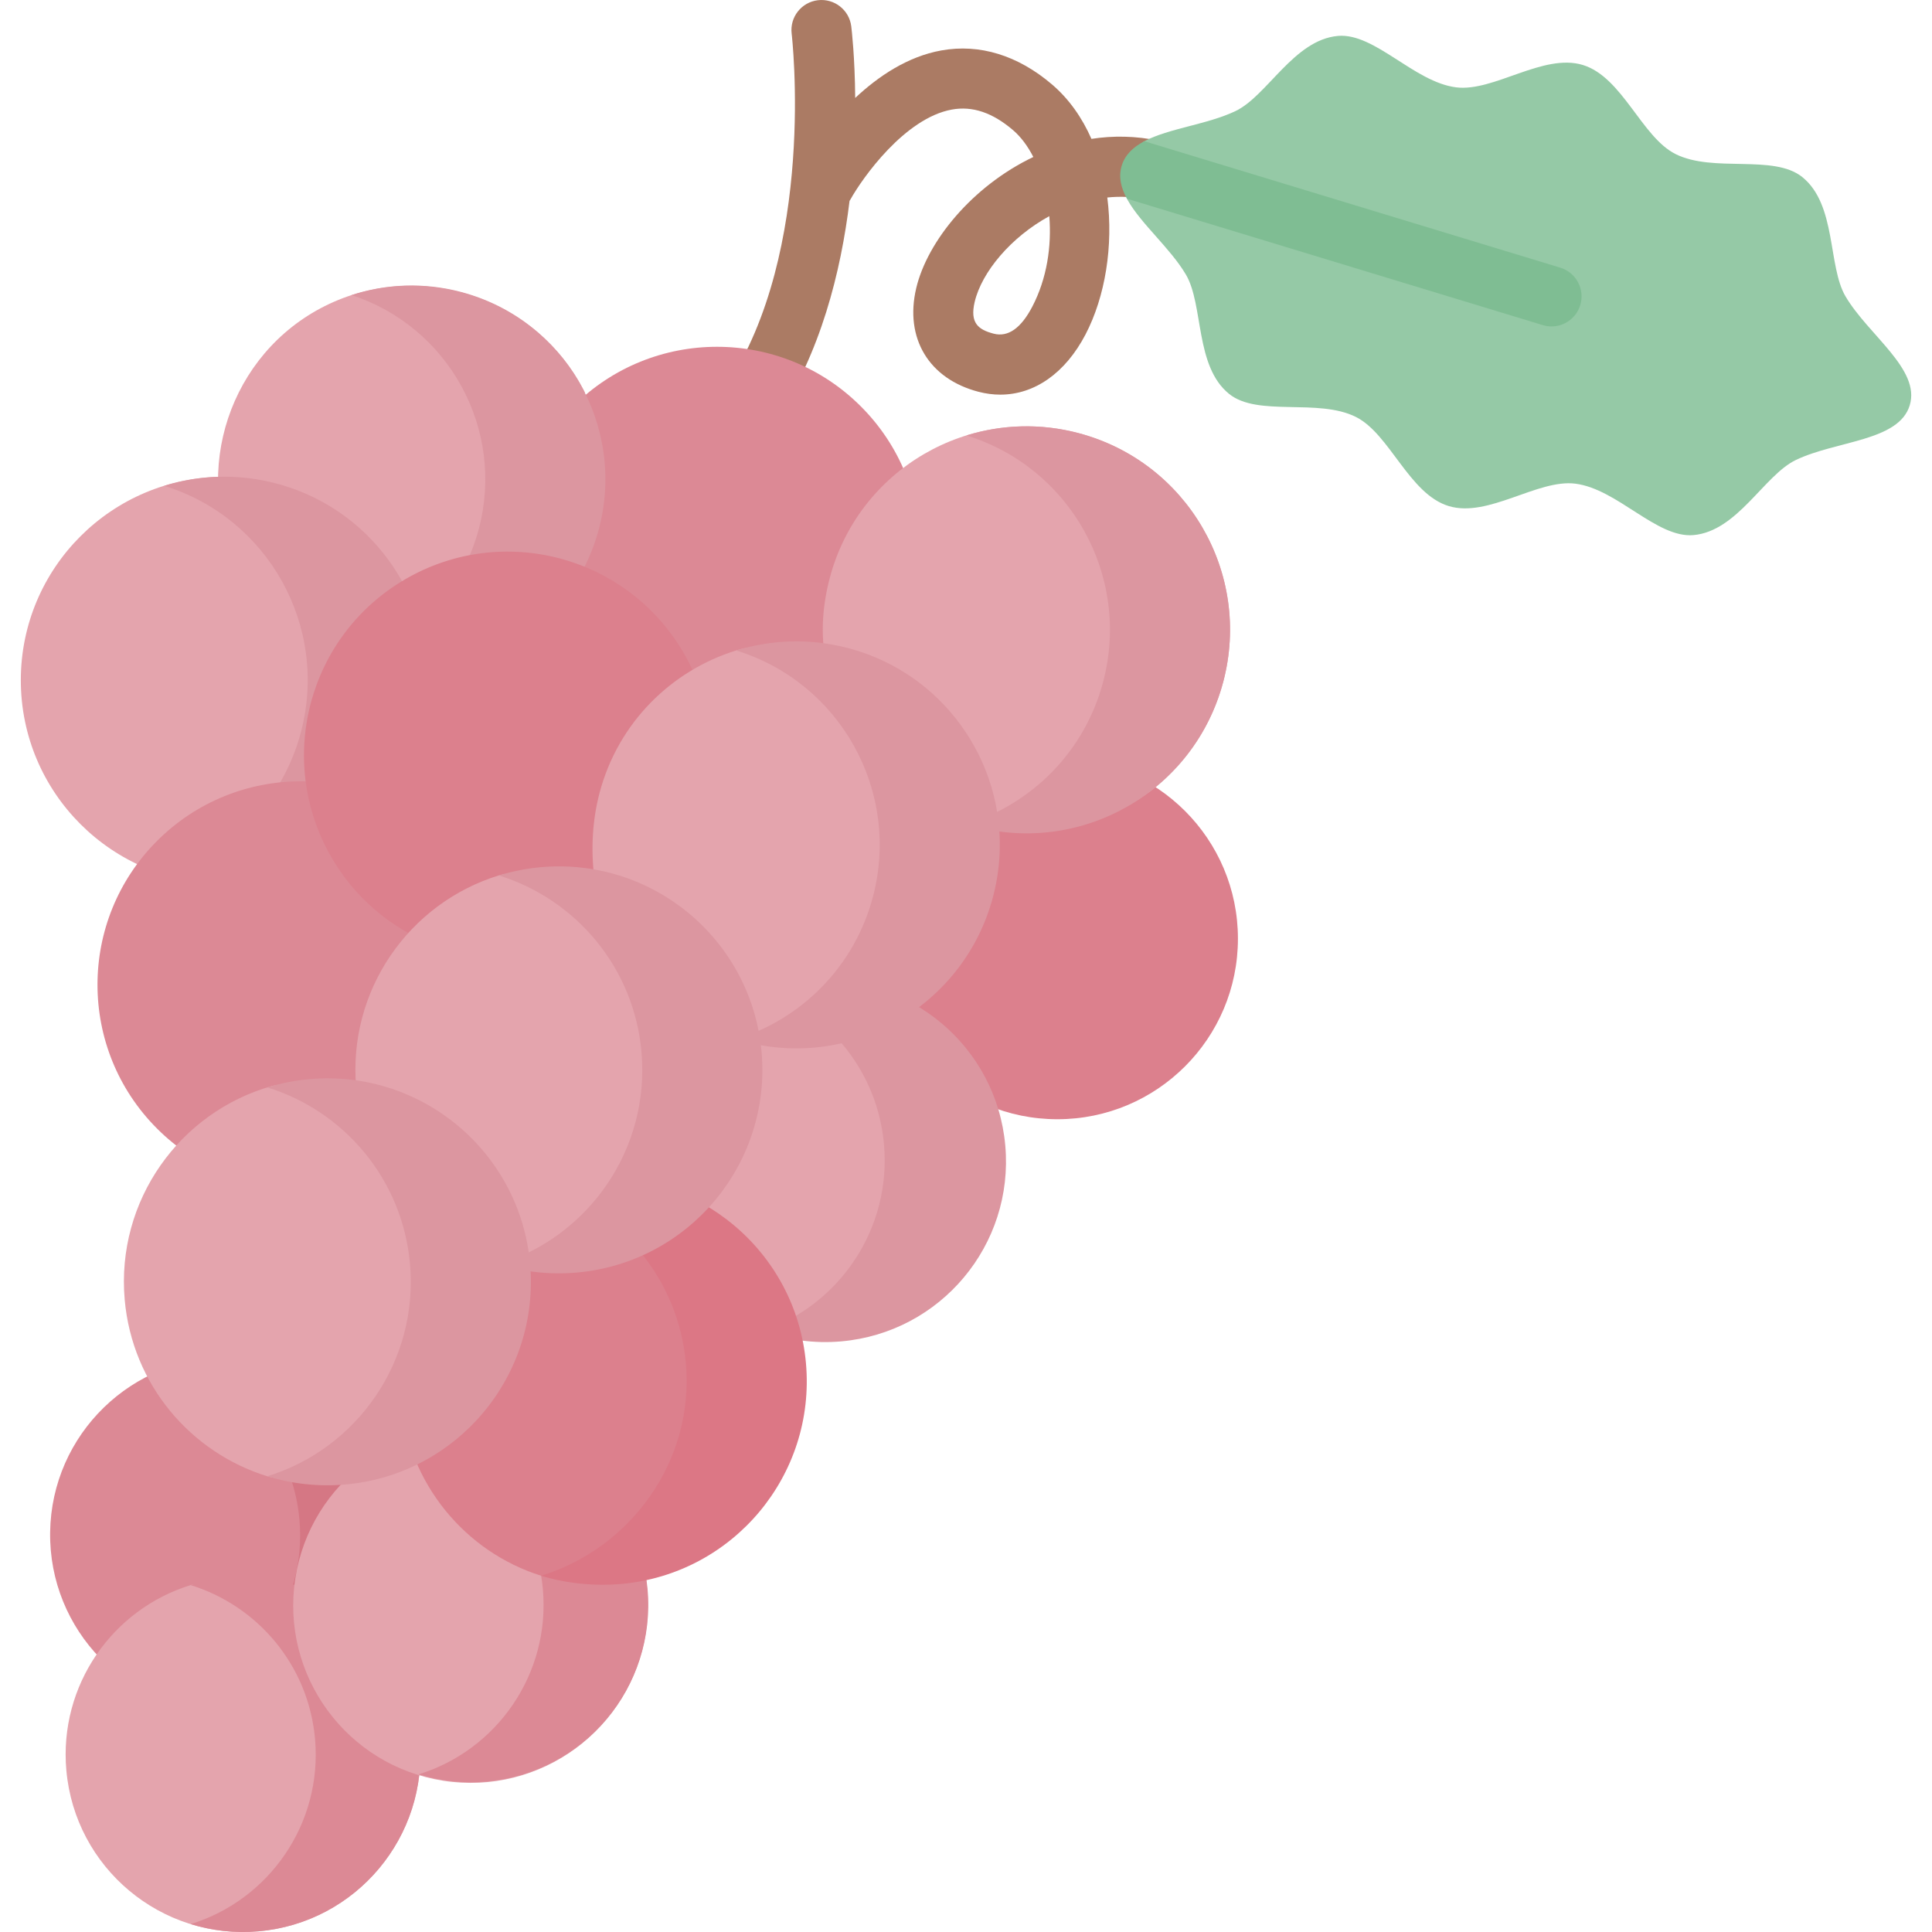 <svg id="Capa_1" enable-background="new 0 0 482.619 482.619" height="512" viewBox="0 0 482.619 482.619" width="512" xmlns="http://www.w3.org/2000/svg"><g><path d="m289.51 35.158c-5.796-1.23-11.46-1.297-16.869-.469-2.315-5.252-5.563-9.934-9.831-13.581-8.529-7.289-18.093-10.231-27.669-8.507-8.408 1.514-15.717 6.435-21.51 11.868-.081-10.221-.885-17.083-.983-17.886-.506-4.109-4.237-7.027-8.355-6.526-4.109.502-7.034 4.243-6.534 8.352.065.538 6.271 54.165-16.447 88.229-2.299 3.446-1.368 8.103 2.078 10.401 1.278.853 2.725 1.261 4.154 1.261 2.423 0 4.801-1.172 6.246-3.339 11.189-16.776 16.277-37.014 18.428-54.77.056-.092.118-.179.171-.274 3.088-5.556 13.673-20.44 25.41-22.553 5.133-.925 10.129.759 15.266 5.148 1.945 1.662 3.658 3.962 5.063 6.702-15.244 7.271-26.489 21.068-29.252 32.762-2.952 12.496 3.153 22.659 15.555 25.89 1.842.48 3.664.715 5.452.715 8.516-.001 16.224-5.344 21.288-15.047 4.93-9.446 6.98-22.169 5.437-34.199 3.205-.33 6.496-.202 9.789.497 4.046.859 8.033-1.727 8.894-5.78.859-4.053-1.729-8.035-5.781-8.894zm-31.636 41.435c-2.827 5.417-6.076 7.691-9.661 6.756-3.844-1.001-5.977-2.677-4.737-7.926 1.758-7.443 9.004-16.147 18.641-21.429.609 7.48-.582 15.582-4.243 22.599z" fill="#ab7b64"/><ellipse cx="56.815" cy="383.505" fill="#dc8995" rx="44.311" ry="44.311" transform="matrix(.014 -1 1 .014 -327.466 434.815)"/><path d="m100.953 379.595c-2.16-24.377-23.672-42.387-48.049-40.227-3.174.281-6.237.897-9.165 1.799 16.68 5.159 29.425 19.962 31.061 38.428 1.879 21.202-11.505 40.231-31.062 46.25 5.339 1.651 11.077 2.322 16.988 1.799 24.376-2.16 42.387-23.673 40.227-48.049z" fill="#d57784"/><path d="m104.849 434.394c2.16 24.377-15.851 45.889-40.227 48.049-24.377 2.16-45.889-15.85-48.049-40.227-1.879-21.203 11.503-40.239 31.06-46.257 2.928-.901 15.974 2.829 19.148 2.548 24.377-2.16 35.908 11.511 38.068 35.887z" fill="#e4a4ad"/><path d="m104.849 434.394c-2.16-24.377-23.672-42.387-48.049-40.227-3.174.281-6.237.897-9.165 1.799 16.68 5.159 29.425 19.962 31.061 38.428 1.879 21.202-11.505 40.231-31.062 46.25 5.339 1.651 11.077 2.323 16.988 1.799 24.377-2.16 42.387-23.672 40.227-48.049z" fill="#dc8995"/><ellipse cx="117.624" cy="400.904" fill="#e4a4ad" rx="44.311" ry="44.311" transform="matrix(.153 -.988 .988 .153 -296.539 455.939)"/><path d="m161.762 396.993c-2.16-24.377-23.672-42.387-48.049-40.227-3.174.281-6.237.898-9.165 1.799 16.679 5.159 29.425 19.962 31.061 38.428 1.879 21.202-11.505 40.231-31.062 46.25 5.339 1.651 11.077 2.322 16.988 1.799 24.376-2.16 42.386-23.672 40.227-48.049z" fill="#dc8995"/><circle cx="264.137" cy="234.486" fill="#dc808d" r="45.102"/><ellipse cx="204.07" cy="290" fill="#e4a4ad" rx="43.704" ry="43.917" transform="matrix(.707 -.707 .707 .707 -145.286 229.218)"/><path d="m251.123 286.17c-2.198-24.812-24.094-43.144-48.907-40.945-3.747.332-7.343 1.12-10.747 2.293 15.857 5.846 27.762 20.399 29.352 38.351 1.866 21.064-11.068 40.021-30.199 46.613 6.059 2.234 12.694 3.202 19.554 2.594 24.814-2.198 43.146-24.095 40.947-48.906z" fill="#dc96a0"/><ellipse cx="179.138" cy="137.447" fill="#dc8995" rx="50.829" ry="50.829" transform="matrix(.707 -.707 .707 .707 -44.722 166.927)"/><path d="m133.79 111.255 2.724 7.826c6.083 22.193 8.549 33.669-12.032 43.961-23.754 11.879-53.076 2.108-64.955-21.646s-2.108-53.076 21.646-64.955 53.076-2.108 64.955 21.646l-14.586 7.294c-3.416 1.709-1.435 6.884 2.248 5.874z" fill="#e4a4ad"/><path d="m199.818 340.557c2.441 27.962-16.24 49.618-43.785 52.095-6.672.6-14.825 2.864-20.852.974-18.856-5.912-33.262-22.908-35.112-44.097-2.441-27.962 17.911-52.639 45.456-55.116 27.544-2.478 51.853 18.182 54.293 46.144z" fill="#dc808d"/><path d="m201.333 340.557c-2.477-27.962-27.154-48.622-55.116-46.144-3.641.323-7.155 1.03-10.513 2.063 19.133 5.917 33.753 22.899 35.63 44.081 2.155 24.321-13.718 46.164-36.152 53.068 6.124 1.894 13.227 2.649 20.007 2.048 27.962-2.477 48.621-27.153 46.144-55.116z" fill="#dc7785"/><path d="m115.194 72.938c-9.366-2.479-18.812-2.025-27.383.776 24.258 7.886 38.403 33.452 31.795 58.414-4.363 16.482-16.724 28.706-31.807 33.636.861.28 1.731.542 2.617.777 25.848 6.842 52.348-8.565 59.19-34.412s-8.565-52.349-34.412-59.191z" fill="#dc96a0"/><circle cx="56.029" cy="169.917" fill="#e4a4ad" r="50.829"/><path d="m69.037 120.781c-9.566-2.532-19.213-2.151-28.016.579 25.932 7.987 41.151 35.097 34.145 61.564-4.651 17.571-17.96 30.535-34.128 35.55.657.202 1.314.402 1.984.579 27.137 7.184 54.96-8.992 62.143-36.129 7.184-27.137-8.991-54.959-36.128-62.143z" fill="#dc96a0"/><path d="m305.564 170.34c-2.843 10.738-8.917 19.76-16.901 26.297-12.194 9.984-32.774 14.183-47.589 7.329-25.477-11.788-40.966-32.503-33.782-59.64s35.006-43.313 62.143-36.129c27.138 7.184 43.313 35.006 36.129 62.143z" fill="#e4a4ad"/><path d="m269.435 108.197c-9.566-2.532-19.213-2.151-28.016.579 25.932 7.988 41.151 35.097 34.145 61.564-4.651 17.571-17.959 30.535-34.128 35.55.657.202 1.314.402 1.984.579 27.137 7.184 54.96-8.992 62.143-36.129 7.185-27.137-8.991-54.959-36.128-62.143z" fill="#dc96a0"/><ellipse cx="75.209" cy="246.012" fill="#dc8995" rx="50.829" ry="50.829" transform="matrix(.707 -.707 .707 .707 -151.929 125.236)"/><ellipse cx="126.669" cy="188.617" fill="#dc808d" rx="50.829" ry="50.829" transform="matrix(.865 -.503 .503 .865 -77.639 89.22)"/><path d="m238.697 224.07c-7.184 27.137-32.801 36.115-52.79 36.115-28.072 0-43.313-35.006-36.129-62.144 4.651-17.571 17.956-30.547 34.124-35.561 8.802-2.73 16.325.585 25.891 3.118 27.137 7.184 36.088 31.335 28.904 58.472z" fill="#e4a4ad"/><path d="m179.138 263.364c2.478 27.962-7.441 43.318-35.236 50.717-7.935 2.113-15.883 3.273-23.027.435-17.278-6.865-30.142-22.993-31.895-42.776-2.155-24.322 13.194-46.158 35.629-53.062 3.358-1.033 9.089.257 12.729-.066 27.963-2.476 39.322 16.79 41.8 44.752z" fill="#e4a4ad"/><path d="m211.922 161.912c-9.566-2.532-19.213-2.151-28.016.579 25.932 7.988 41.151 35.097 34.145 61.564-4.651 17.571-17.959 30.535-34.128 35.55.656.202 1.314.402 1.984.579 27.138 7.184 54.96-8.992 62.144-36.129 7.183-27.136-8.992-54.959-36.129-62.143z" fill="#dc96a0"/><path d="m190.241 262.769c-2.478-27.962-27.154-48.622-55.116-46.144-3.641.323-7.155 1.03-10.513 2.063 19.133 5.918 33.753 22.899 35.629 44.081 2.155 24.321-13.198 46.149-35.631 53.053 6.124 1.894 12.707 2.664 19.487 2.063 27.963-2.477 48.622-27.153 46.144-55.116z" fill="#dc96a0"/><path d="m124.61 315.822c2.478 27.962-10.027 47.73-37.989 50.208-6.78.601-13.719 4.642-19.843 2.748-19.133-5.917-33.749-22.909-35.626-44.092-2.194-24.759 13.752-46.942 36.846-53.419 2.988-.838 6.73.735 9.933.451 27.962-2.478 44.202 16.142 46.679 44.104z" fill="#e4a4ad"/><path d="m132.413 315.714c-2.477-27.962-27.154-48.622-55.116-46.144-3.641.323-7.155 1.03-10.513 2.063 19.133 5.918 33.753 22.899 35.63 44.081 2.155 24.321-13.198 46.149-35.631 53.053 6.124 1.894 12.707 2.664 19.487 2.063 27.961-2.477 48.62-27.154 46.143-55.116z" fill="#dc96a0"/><g><path d="m361.882 126.412c-9.901-3.01-14.689-18.004-23.169-22.254-9.471-4.747-24.479.037-31.666-5.748-8.614-6.934-6.336-22.262-10.817-29.839-3.893-6.581-11.17-12.615-14.566-18.636-1.597-2.831 6.061-4.256 6.936-7.137.844-2.776-5.489-6.081-2.742-7.525 6.163-3.24 15.771-4.179 22.786-7.536 7.939-3.8 14.577-17.802 25.591-18.768 9.191-.806 18.998 11.522 29.509 12.849 9.411 1.188 21.734-8.603 31.636-5.593 9.901 3.01 14.689 18.004 23.169 22.254 9.471 4.747 24.479-.037 31.666 5.748 8.614 6.934 6.336 22.262 10.818 29.839 5.723 9.676 18.763 18.17 16.025 27.176s-18.299 8.805-28.439 13.658c-7.939 3.8-14.577 17.802-25.591 18.768-9.191.807-18.998-11.522-29.509-12.849-9.411-1.188-21.735 8.603-31.637 5.593z" fill="#95c9a6"/></g><path d="m394.751 76.22c1.205-3.963-1.031-8.152-4.994-9.357l-103.896-31.587c-2.746 1.444-4.811 3.344-5.655 6.12s-.186 5.504 1.292 8.232l103.896 31.586c.728.221 1.462.326 2.185.326 3.214 0 6.189-2.084 7.172-5.32z" fill="#7fbd93"/><path d="" fill="#e4a4ad"/></g></svg>